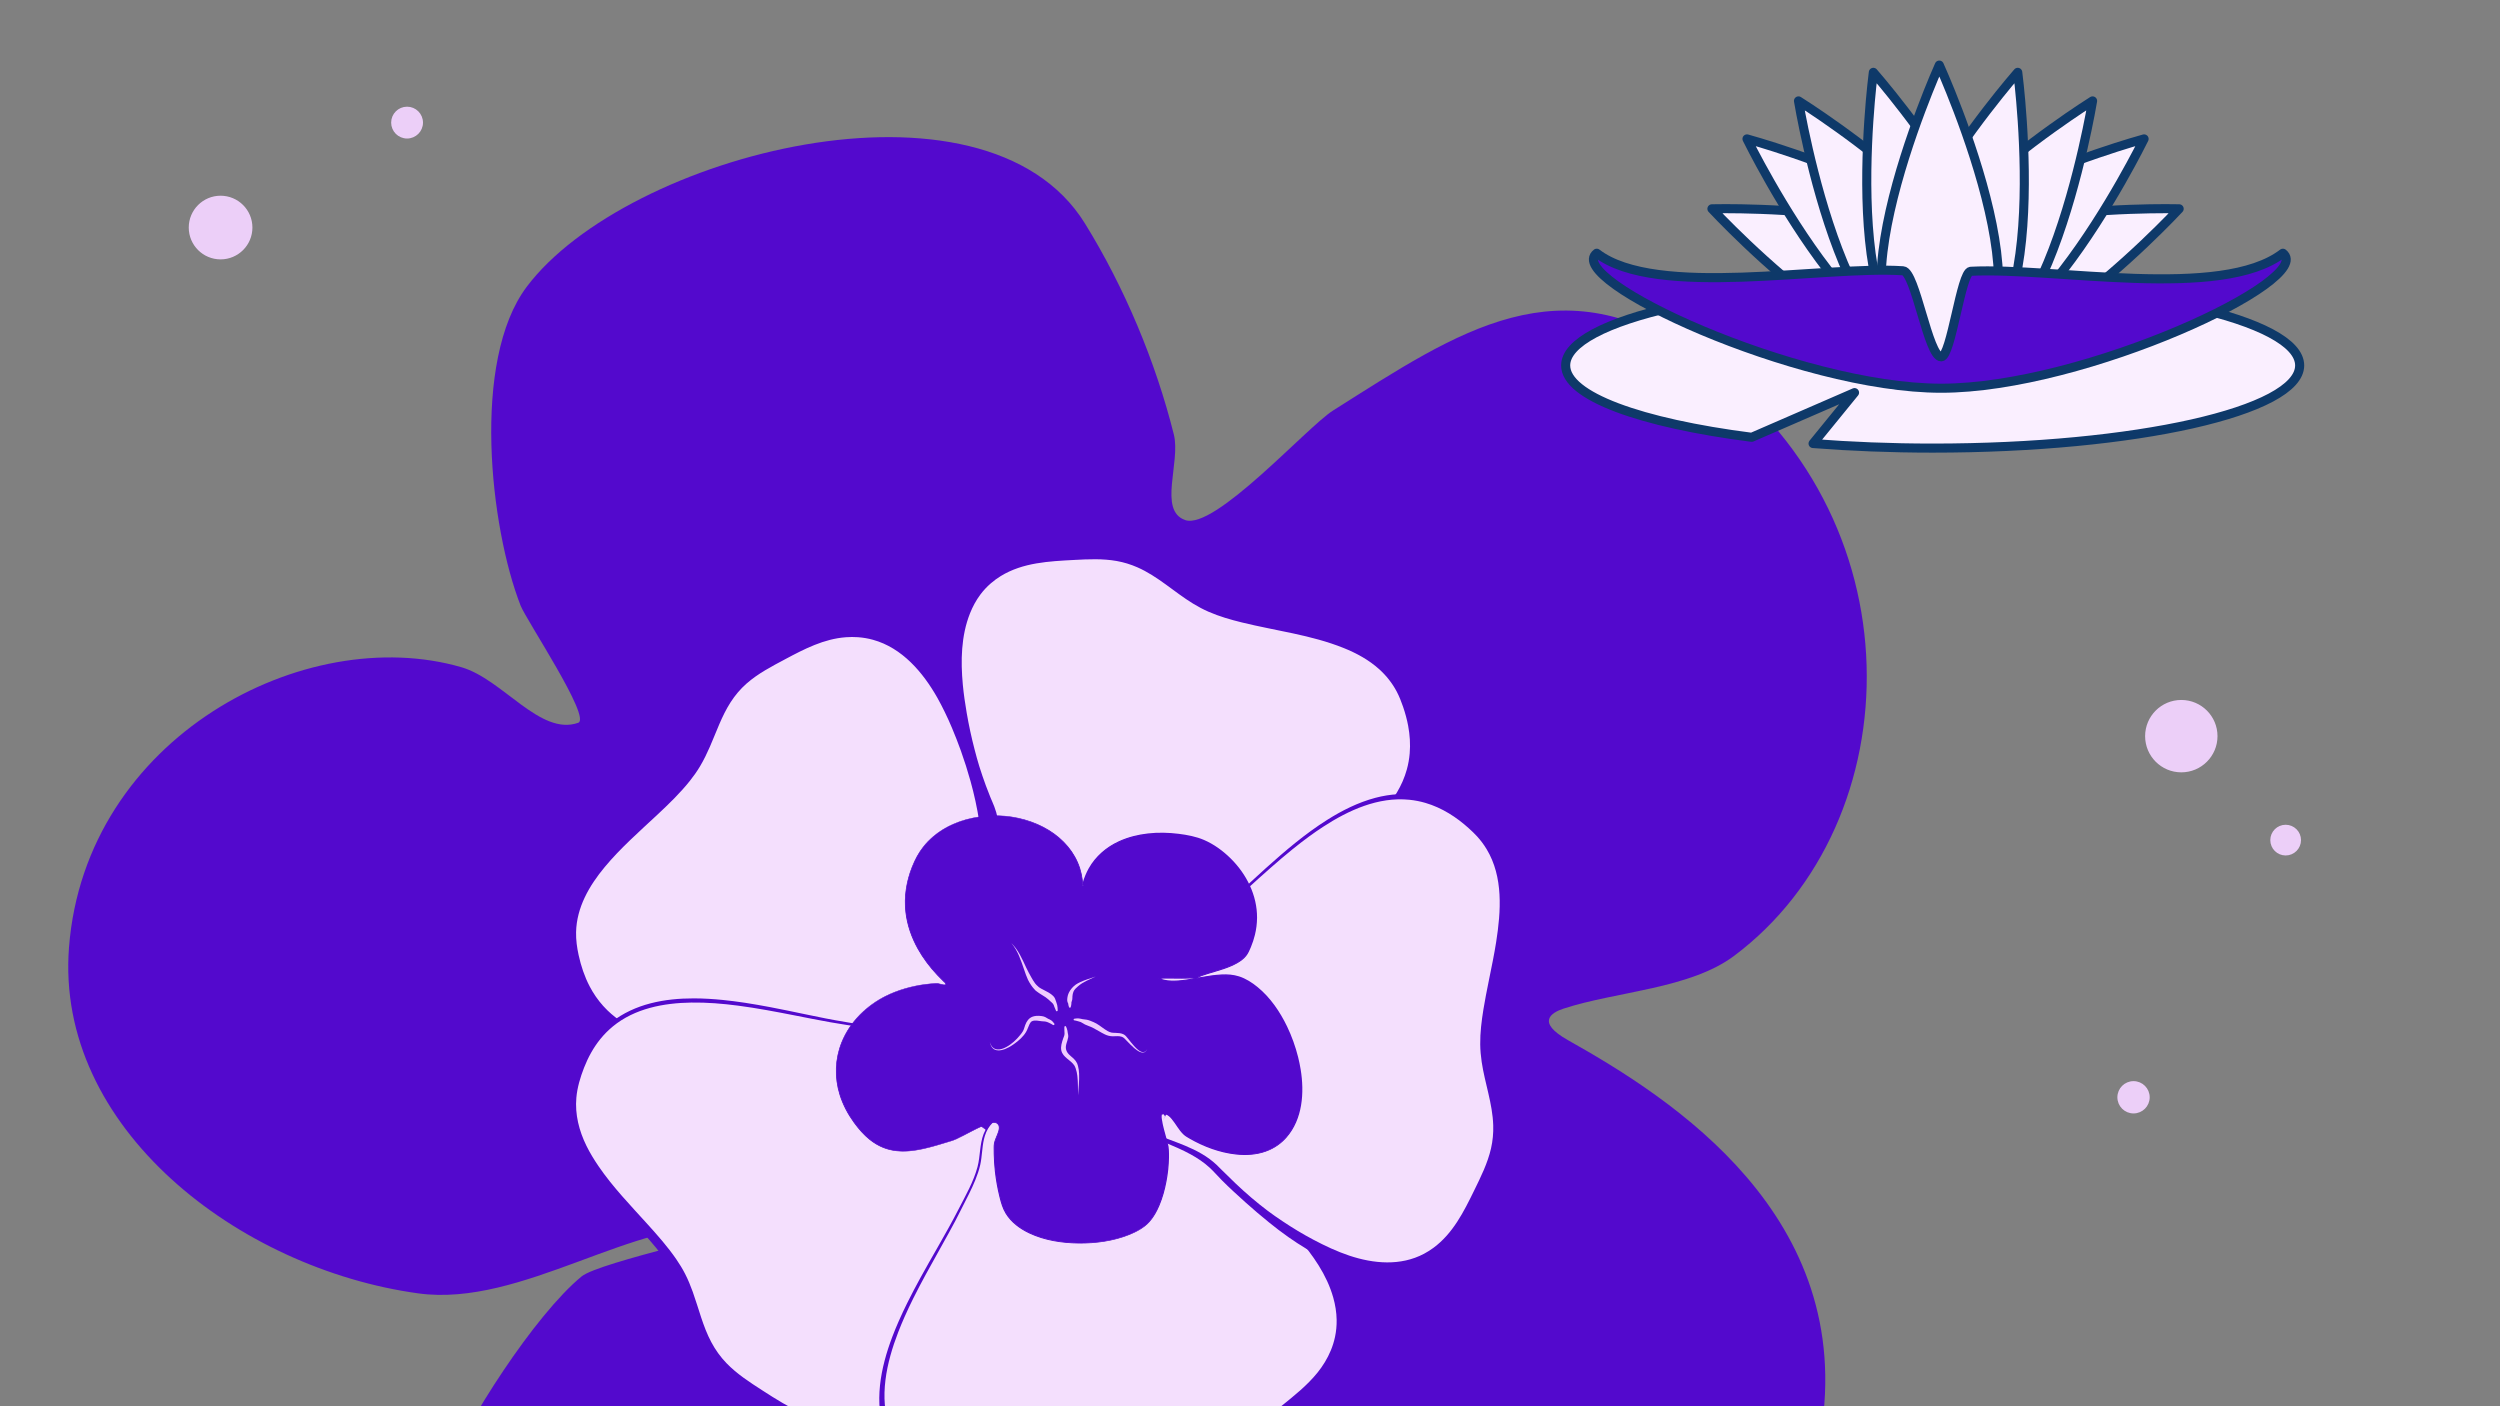 <?xml version="1.0" encoding="UTF-8" standalone="no"?>
<!DOCTYPE svg PUBLIC "-//W3C//DTD SVG 1.1//EN" "http://www.w3.org/Graphics/SVG/1.1/DTD/svg11.dtd">
<!-- Created with Vectornator (http://vectornator.io/) -->
<svg height="100%" stroke-miterlimit="10" style="fill-rule:nonzero;clip-rule:evenodd;stroke-linecap:round;stroke-linejoin:round;" version="1.1" viewBox="0 0 2560 1440" width="100%" xml:space="preserve" xmlns="http://www.w3.org/2000/svg" xmlns:xlink="http://www.w3.org/1999/xlink">
<rect x="0" y="0" width="2560" height="1440" fill="#808080" stroke="none"/>
<defs/>
<clipPath id="ArtboardFrame">
<rect height="1440" width="2560" x="0" y="0"/>
</clipPath>
<g clip-path="url(#ArtboardFrame)" id="Layer-1">
<g opacity="1">
<path d="M1037.25 1866.83C908.734 1866.24 365.615 1728.03 453.235 1514.51C477.482 1455.42 547.843 1346.31 595.547 1307.08C614.014 1291.9 769.279 1259.76 745.524 1257.06C651.046 1246.31 534.583 1339.04 428.305 1324.42C244.631 1299.16 56.266 1155.01 70.659 970.024C87.406 754.774 312.681 636.731 472.626 683.272C514.963 695.592 553.164 753.928 592.06 740.138C605.868 735.242 538.859 634.869 533.106 620.152C501.787 540.026 482.616 369.321 539.242 293.845C641.043 158.157 1007.82 62.349 1110.89 228.673C1151.44 294.106 1183.36 370.355 1202.01 444.875C1209.16 473.457 1185.75 522.623 1213.51 532.514C1243.77 543.298 1338.44 437.21 1364.9 420.476C1494.92 338.245 1597.39 267.076 1739.5 366.687C1967.21 526.302 1958.07 842.145 1775.85 978.715C1730.41 1012.77 1655 1015.13 1601.05 1032.84C1588.85 1036.84 1572.4 1046.49 1605.81 1065.25C1712.13 1124.94 1900.99 1245.36 1864.49 1468.09C1835.27 1646.44 1582.52 1791.06 1483.27 1722.91C1348.45 1630.34 1397.29 1589.47 1302.84 1479.7C1298.92 1475.14 1293.34 1480.1 1288.91 1475.27C1288.91 1475.27 1181.93 1867.51 1037.25 1866.83Z" fill="#5309cd" fill-rule="nonzero" opacity="1" stroke="none"/>
<g opacity="1">
<g opacity="1">
<g opacity="1">
<path d="M1022.9 923.857C1018.26 922.161 1020.59 900.225 1020.59 895.975C1020.59 872.113 1023.48 847.439 1013.85 825.018C984.088 755.788 943.617 615.784 1038.05 578.475C1056.39 571.229 1076.44 569.849 1095.94 568.895C1113.93 568.014 1132.72 566.804 1150.38 570.945C1187.77 579.714 1207.1 608.043 1240.39 622.711C1300.72 649.291 1408.76 640.322 1437.45 715.015C1486.61 842.986 1331.87 886.409 1250.94 928.323C1236.94 935.572 1220.9 942.81 1208.69 952.834C1195.74 963.466 1188.85 979.104 1170.23 981.827C1129.06 987.845 1146.11 941.573 1112.49 924.411C1097.77 916.9 1036.22 928.733 1022.9 923.857Z" fill="#f4dffd" fill-rule="nonzero" stroke="none"/>
<path d="M1122.34 563.344C1115.18 563.314 1108.01 563.624 1100.88 563.938C1086.4 564.573 1071.89 565.231 1057.66 568.094C1042.87 571.066 1028.58 576.592 1016.19 585.281C1011.59 588.506 1007.28 592.149 1003.34 596.156C998.531 601.057 994.288 606.527 990.688 612.375C986.158 619.733 982.623 627.701 980.031 635.938C974.524 653.439 973.032 672.02 973.688 690.281C974.059 700.646 975.179 710.953 976.844 721.188C977.597 725.818 978.398 730.448 979.406 735.031C982.903 750.926 987.66 766.553 993.125 781.875C996.579 791.559 1000.15 801.198 1004.03 810.719C1005.64 814.653 1007.21 818.609 1008.84 822.531C1010.22 825.828 1011.68 829.079 1012.81 832.469C1019.59 852.673 1017.84 874.326 1018.16 895.281C1018.27 902.954 1017.36 910.665 1018.38 918.312C1018.63 920.203 1018.94 922.259 1019.97 923.906C1020.22 924.307 1020.53 924.707 1020.91 925C1021.03 925.1 1020.91 924.997 1021.69 925.438C1022.29 925.896 1023.3 925.558 1023.97 924.688C1024.08 924.545 1024.08 924.4 1024.16 924.25C1024.2 924.26 1024.24 924.271 1024.28 924.281C1024.46 924.324 1024.64 924.338 1024.81 924.375C1024.61 924.334 1024.38 924.272 1024.16 924.219C1024.53 923.461 1024.59 922.66 1024.09 922.281C1023.9 922.189 1023.81 922.498 1023.91 922.188C1023.92 922.139 1023.82 922.128 1023.78 922.094C1023.67 921.995 1023.58 921.869 1023.5 921.75C1023.23 921.363 1023.05 920.914 1022.91 920.469C1022.45 919.042 1022.29 917.518 1022.19 916.031C1021.78 910.275 1022.31 904.457 1022.75 898.719C1022.99 895.542 1023.05 892.372 1023.16 889.188C1023.31 884.65 1023.53 880.131 1023.69 875.594C1024.13 862.99 1024.3 850.085 1021.62 837.688C1020.76 833.695 1019.61 829.783 1018.16 825.969C1016.93 822.749 1015.47 819.592 1014.16 816.406C1012.52 812.439 1010.97 808.441 1009.5 804.406C1007.13 797.871 1004.84 791.3 1002.78 784.656C1001.03 779.01 999.487 773.281 998 767.562C994.777 755.17 992.067 742.652 989.906 730.031C988.264 720.439 986.846 710.88 985.938 701.188C983.652 676.811 984.113 651.113 993.281 628.062C995.994 621.242 999.51 614.699 1003.91 608.812C1007.03 604.631 1010.62 600.8 1014.56 597.375C1017.75 594.605 1021.15 592.115 1024.75 589.906C1047.43 575.98 1074.21 574.766 1100.03 573.375C1114.5 572.596 1129.16 571.922 1143.5 574.469C1150.76 575.759 1157.87 577.95 1164.62 580.906C1185.59 590.075 1202.25 606.182 1221.59 618.031C1226.74 621.181 1232.07 624.019 1237.59 626.438C1248.54 631.226 1260.08 634.526 1271.66 637.375C1306.39 645.922 1342.45 650.133 1375.84 663.531C1389.08 668.844 1401.81 675.781 1412.44 685.406C1419.64 691.931 1425.75 699.648 1430.28 708.25C1432.89 713.209 1434.93 718.456 1436.75 723.75C1438.93 730.087 1440.7 736.568 1441.94 743.156C1443.69 752.49 1444.33 762.027 1443.53 771.5C1443.06 777.067 1442.08 782.582 1440.59 787.969C1431.37 821.461 1403.7 845.696 1375.56 863.906C1370.77 867.007 1365.91 869.98 1360.97 872.844C1354.95 876.333 1348.82 879.653 1342.66 882.875C1334.42 887.181 1326.1 891.305 1317.72 895.312C1307.51 900.19 1297.23 904.905 1286.97 909.656C1278.33 913.655 1269.69 917.669 1261.16 921.875C1256.44 924.196 1251.79 926.623 1247.12 929.031C1233.72 935.947 1219.83 942.46 1208.12 952.125C1200.29 958.595 1194.59 967.271 1186.69 973.656C1184.19 975.674 1181.48 977.406 1178.53 978.688C1173.04 981.077 1166.42 981.961 1160.47 981.406C1158.44 981.217 1156.42 980.821 1154.5 980.125C1144.99 976.682 1141.24 966.827 1137.91 958.125C1133.89 947.627 1129.84 937.081 1121.09 929.531C1118.4 927.205 1115.1 924.883 1111.78 923.562C1108.91 922.42 1105.75 922.032 1102.69 921.781C1098.15 921.41 1093.61 921.454 1089.06 921.594C1077.13 921.961 1065.22 923.125 1053.31 924.031C1045.58 924.62 1037.76 925.265 1030 924.938C1030.5 924.966 1031 925.045 1031.5 925.062C1037.23 925.267 1042.99 924.957 1048.72 924.625C1061.74 923.87 1074.74 922.585 1087.78 922.25C1092.36 922.132 1096.93 922.105 1101.5 922.469C1104.59 922.715 1107.76 923.082 1110.69 924.156C1112.26 924.734 1113.74 925.614 1115.16 926.5C1118.39 928.524 1121.35 931.014 1123.84 933.906C1127.62 938.284 1130.39 943.331 1132.66 948.625C1133.63 950.891 1134.52 953.19 1135.38 955.5C1139.18 965.74 1142.77 978.068 1154.28 981.875C1156.7 982.673 1159.25 983.056 1161.78 983.156C1167.51 983.383 1173.46 982.5 1178.75 980.25C1181.95 978.888 1184.9 977.038 1187.62 974.875C1195.59 968.55 1201.36 959.935 1209.25 953.531C1221.31 943.743 1235.68 937.324 1249.44 930.344C1262.91 923.506 1276.64 917.223 1290.41 911C1301.3 906.078 1312.21 901.191 1323 896.062C1331.46 892.045 1339.86 887.94 1348.16 883.594C1354.37 880.335 1360.53 876.954 1366.59 873.406C1371.59 870.482 1376.54 867.43 1381.38 864.25C1409.65 845.654 1436.44 820.996 1446.09 787.469C1447.89 781.218 1449.06 774.794 1449.59 768.312C1450.41 758.314 1449.69 748.225 1447.84 738.375C1446.55 731.5 1444.72 724.745 1442.47 718.125C1440.56 712.512 1438.36 707.001 1435.53 701.781C1431.07 693.555 1425.28 686.095 1418.47 679.688C1406.81 668.719 1392.48 660.855 1377.62 655.094C1343.2 641.739 1306.14 637.876 1270.66 628.344C1260.61 625.646 1250.61 622.491 1241.19 618.062C1235.34 615.314 1229.73 612.033 1224.34 608.469C1205.76 596.185 1189.45 580.626 1168.72 571.781C1160.73 568.374 1152.34 566.039 1143.75 564.781C1136.66 563.743 1129.5 563.374 1122.34 563.344ZM1024.81 924.375C1025.19 924.454 1025.56 924.534 1025.94 924.594C1027.22 924.798 1028.52 924.83 1029.81 924.906C1028.14 924.83 1026.46 924.707 1024.81 924.375Z" fill="#5309cd" stroke="none"/>
</g>
<g opacity="1">
<path d="M1050.54 936.058C1053.62 932.204 1040.26 914.655 1038.05 911.021C1025.68 890.617 1010.42 871.016 1007.03 846.848C996.588 772.222 958.608 631.521 858.515 648.578C839.074 651.891 821.212 661.107 804.042 670.401C788.207 678.972 771.51 687.68 758.558 700.377C731.134 727.259 729.287 761.508 708.425 791.311C670.62 845.316 573.581 893.662 587.774 972.407C612.089 1107.32 766.921 1064.22 857.857 1058.11C873.584 1057.05 891.049 1054.92 906.69 1057.16C923.279 1059.54 937.274 1069.34 954.612 1062.01C992.934 1045.82 967.373 984.569 987.225 952.462C995.912 938.411 1041.67 947.138 1050.54 936.058Z" fill="#f4dffd" fill-rule="nonzero" stroke="none"/>
<path d="M880.125 642.062C875.425 641.908 870.704 642.104 866.031 642.625C841.326 645.379 819.313 657.363 797.875 669.125C785.778 675.762 773.686 682.574 763 691.375C755.399 697.635 748.671 704.913 743.094 713.031C737.186 721.63 732.616 731.035 728.562 740.625C723.637 752.277 719.409 764.261 713.687 775.562C711.145 780.585 708.301 785.435 705.094 790.062C699.475 798.169 692.898 805.597 686.062 812.688C660.445 839.261 630.636 861.916 608.187 891.469C598.588 904.107 590.487 918.171 586.187 933.531C583.637 942.643 582.518 952.17 582.969 961.625C583.269 967.91 584.328 974.092 585.719 980.219C587.322 987.282 589.379 994.257 592.031 1001C595.443 1009.67 599.833 1017.95 605.312 1025.5C609.079 1030.69 613.344 1035.53 618.062 1039.88C644.252 1063.98 681.108 1070.61 715.531 1071.44C720.742 1071.56 725.945 1071.55 731.156 1071.44C738.182 1071.29 745.207 1070.97 752.219 1070.5C761.571 1069.88 770.93 1069.02 780.25 1068.03C792.132 1066.78 803.983 1065.28 815.844 1063.84C830.353 1062.08 844.862 1060.42 859.438 1059.31C870.335 1058.48 881.215 1057.32 892.156 1057.38C897.502 1057.4 902.88 1057.68 908.156 1058.59C916.835 1060.1 925.059 1063.56 933.75 1065C943.221 1066.57 952.315 1065.07 960.406 1059.78C970.455 1053.22 974.928 1042.43 976.875 1031C977.962 1024.62 978.322 1018.15 978.531 1011.69C978.879 1000.94 978.69 990.152 979.75 979.438C980.481 972.046 981.83 964.563 984.812 957.719C986.036 954.91 987.406 951.906 989.844 949.937C993.743 946.789 999.124 945.674 1003.94 944.875C1011.63 943.597 1019.43 943.349 1027.19 942.656C1031.33 942.287 1035.52 941.779 1039.62 940.937C1038.14 941.206 1036.65 941.463 1035.16 941.656C1032.53 941.995 1029.89 942.195 1027.25 942.406C1018.5 943.107 1009.63 943.213 1001 944.969C996.681 945.847 991.977 947.166 988.687 950.281C987.429 951.473 986.575 952.926 985.75 954.437C984.981 955.846 984.274 957.3 983.656 958.781C980.377 966.648 979.14 975.187 978.437 983.625C977.36 996.579 977.78 1009.62 976.562 1022.56C975.441 1034.48 972.802 1047.6 963.344 1055.84C958.137 1060.38 951.317 1063.15 944.438 1063.66C941.205 1063.89 937.968 1063.62 934.781 1063.06C926.827 1061.66 919.288 1058.53 911.406 1056.81C902.037 1054.77 892.258 1054.77 882.719 1055.16C875.879 1055.43 869.047 1056 862.219 1056.47C848.621 1057.4 835.078 1058.66 821.531 1060.16C789.156 1063.74 756.667 1067.84 724.031 1067.38C693.822 1066.94 661.467 1062.65 635.719 1045.66C622.215 1036.75 611.328 1024.45 603.844 1010.12C598.56 1000.01 594.92 989.1 592.5 977.969C590.821 970.243 589.729 962.455 589.906 954.531C590.476 929.107 603.405 906.914 619.25 887.844C635.435 868.364 654.604 851.592 673.062 834.344C684.797 823.379 696.455 812.155 706.469 799.562C710.249 794.809 713.766 789.845 716.875 784.625C720.696 778.209 723.945 771.461 726.938 764.625C733.644 749.306 739.024 733.269 748.125 719.125C752.677 712.051 758.12 705.564 764.438 700C776.252 689.595 790.42 682.308 804.219 674.938C823.764 664.498 843.689 654.205 866.187 652.531C870.307 652.225 874.473 652.205 878.594 652.5C883.814 652.873 888.957 653.758 894 655.156C923.766 663.411 945.039 688.43 959.75 714.344C962.469 719.134 964.947 724.026 967.375 728.969C970.066 734.448 972.586 740.023 974.938 745.656C978.085 753.195 981.086 760.81 983.844 768.5C987.551 778.84 990.866 789.325 993.812 799.906C997.579 813.432 1000.58 827.248 1002.72 841.125C1003.25 844.535 1003.63 847.98 1004.25 851.375C1004.98 855.394 1006.03 859.36 1007.37 863.219C1011.68 875.571 1018.78 886.787 1025.97 897.625C1028.18 900.96 1030.42 904.283 1032.62 907.625C1034.58 910.596 1036.48 913.554 1038.56 916.438C1041.68 920.761 1044.87 925.124 1047.31 929.875C1047.99 931.193 1048.65 932.552 1049 934C1049.08 934.344 1049.14 934.709 1049.16 935.062C1049.16 935.163 1049.09 935.432 1049.12 935.531C1049.13 935.546 1049.12 935.532 1049.09 935.562C1048.95 935.997 1049.32 936.459 1049.84 936.781C1049.97 936.862 1050.06 936.978 1050.22 937.031C1051.01 937.298 1051.79 937.075 1051.97 936.531C1052.26 936.086 1051.96 936.279 1052.25 936.094C1052.44 935.971 1052.48 935.683 1052.56 935.469C1052.82 934.777 1052.86 934.013 1052.81 933.281C1052.64 930.79 1051.48 928.322 1050.37 926.125C1049.83 925.041 1049.56 924.505 1048.97 923.438C1048.49 922.568 1047.88 921.573 1047.38 920.719C1046.58 919.388 1045.77 918.057 1044.94 916.75C1043.49 914.463 1041.95 912.243 1040.53 909.938C1039.38 908.068 1038.31 906.136 1037.19 904.25C1034.35 899.51 1031.46 894.803 1028.62 890.062C1021.34 877.879 1014.52 865.146 1011.38 851.188C1010.32 846.5 1009.78 841.71 1009.03 836.969C1007.69 828.542 1006.34 820.128 1004.72 811.75C1000.58 790.279 995.826 768.838 988.625 748.156C983.852 734.447 977.92 721.081 970.844 708.406C961.606 691.86 950.19 676.108 935.562 663.906C929.18 658.582 922.177 653.963 914.656 650.406C908.742 647.609 902.54 645.488 896.156 644.062C890.893 642.887 885.513 642.24 880.125 642.062ZM1039.62 940.937C1040.05 940.86 1040.48 940.778 1040.91 940.688C1040.48 940.787 1040.05 940.85 1039.62 940.937ZM1040.91 940.688C1041.72 940.496 1042.57 940.429 1043.37 940.187C1043.95 940.015 1044.47 939.711 1045.03 939.5C1043.68 939.996 1042.31 940.391 1040.91 940.688ZM1045.03 939.5C1045.22 939.429 1045.43 939.42 1045.62 939.344C1045.8 939.273 1045.95 939.138 1046.12 939.063C1045.76 939.222 1045.4 939.362 1045.03 939.5ZM1046.12 939.063C1046.61 938.848 1047.13 938.729 1047.59 938.469C1048.04 938.217 1048.43 937.868 1048.84 937.562C1048.01 938.173 1047.08 938.654 1046.12 939.063ZM1048.84 937.562C1048.97 937.472 1049.13 937.44 1049.25 937.344C1049.37 937.252 1049.47 937.136 1049.59 937.031C1049.37 937.235 1049.09 937.381 1048.84 937.562Z" fill="#5309cd" stroke="none"/>
</g>
<g opacity="1">
<path d="M1047.45 1185.68C1050.2 1189.78 1035.41 1206.15 1032.91 1209.58C1018.88 1228.88 1002.02 1247.13 996.626 1270.93C979.962 1344.42 930.326 1481.44 832.014 1456.06C812.919 1451.13 795.893 1440.45 779.562 1429.75C764.501 1419.88 748.592 1409.8 736.75 1396.07C711.675 1366.98 712.704 1332.7 694.413 1301.25C661.267 1244.27 568.62 1187.96 589.362 1110.68C624.897 978.28 775.573 1034.2 865.676 1047.92C881.26 1050.29 898.485 1053.87 914.259 1052.95C930.988 1051.97 945.756 1043.38 962.418 1052.13C999.248 1071.48 972.961 1104.61 990.052 1138.27C997.532 1153 1039.54 1173.9 1047.45 1185.68Z" fill="#f4dffd" fill-rule="nonzero" stroke="none"/>
<path d="M710.562 1022.34C680.505 1022.3 650.178 1027.87 626.094 1046.66C620.873 1050.73 616.059 1055.32 611.75 1060.34C605.104 1068.1 599.643 1076.81 595.281 1086.03C592.254 1092.43 589.747 1099.08 587.656 1105.84C585.881 1111.59 584.412 1117.41 583.625 1123.38C581.878 1136.61 583.315 1150.06 587.281 1162.78C590.67 1173.65 595.786 1183.89 601.75 1193.56C608.86 1205.09 617.322 1215.79 626.094 1226.09C640.929 1243.51 657.027 1259.85 671.594 1277.5C678.966 1286.43 686.029 1295.77 691.625 1305.94C694.064 1310.37 696.169 1315 698.062 1319.69C706.376 1340.27 710.183 1362.52 720.812 1382.19C724.891 1389.73 729.884 1396.77 735.75 1403.03C746.309 1414.3 759.211 1422.99 772 1431.5C784.275 1439.67 796.608 1447.9 810.031 1454.09C820.961 1459.13 832.592 1462.64 844.594 1463.84C850.064 1464.39 855.583 1464.45 861.062 1464C865.418 1463.64 869.746 1462.94 874 1461.94C899.78 1455.86 921.095 1438.5 937.5 1418.31C963.014 1386.92 978.367 1348.88 989.469 1310.34C993.161 1297.53 996.571 1284.62 999.562 1271.62C1000.51 1267.5 1001.71 1263.47 1003.28 1259.53C1010.2 1242.22 1022.25 1227.78 1033 1212.78C1037.8 1206.09 1043.5 1199.94 1047.47 1192.69C1048.45 1190.9 1049.44 1188.91 1049.59 1186.84C1049.63 1186.34 1049.61 1185.84 1049.47 1185.34C1049.42 1185.19 1049.49 1185.34 1049.12 1184.53C1048.69 1183.9 1047.57 1183.89 1046.66 1184.53C1046.64 1184.54 1046.64 1184.55 1046.62 1184.56C1046.53 1184.41 1046.42 1184.29 1046.31 1184.16C1046.08 1183.88 1045.83 1183.61 1045.59 1183.34C1045.12 1182.83 1044.59 1182.39 1044.09 1181.91C1044.86 1182.63 1045.59 1183.36 1046.28 1184.16C1046.34 1184.23 1046.48 1184.41 1046.62 1184.59C1045.75 1185.24 1045.35 1186.23 1045.78 1186.84C1045.89 1187.04 1046.12 1186.75 1045.91 1187.03C1045.9 1187.05 1045.97 1187.52 1045.97 1187.56C1045.96 1187.97 1045.85 1188.37 1045.72 1188.75C1045.41 1189.7 1044.93 1190.6 1044.44 1191.47C1042.3 1195.23 1039.55 1198.64 1036.81 1201.97C1035.07 1204.08 1033.24 1206.11 1031.53 1208.25C1030.14 1209.99 1028.83 1211.8 1027.47 1213.56C1024.38 1217.54 1021.24 1221.46 1018.16 1225.44C1010.33 1235.52 1002.7 1246.1 997.75 1257.94C996.342 1261.31 995.141 1264.78 994.188 1268.31C992.959 1272.86 992.02 1277.5 990.875 1282.06C988.797 1290.35 986.294 1298.55 983.688 1306.69C980.216 1317.52 976.099 1328.15 971.75 1338.66C968.422 1346.7 964.782 1354.6 961 1362.44C957.258 1370.19 953.306 1377.81 948.969 1385.25C946.73 1389.09 944.477 1392.92 942.062 1396.66C926.747 1420.33 905.683 1443.58 877.563 1451.28C873.139 1452.49 868.6 1453.32 864.031 1453.72C859.614 1454.1 855.17 1454.09 850.75 1453.75C841.495 1453.03 832.382 1450.84 823.719 1447.53C808.281 1441.64 794.323 1432.57 780.5 1423.66C767.611 1415.35 754.546 1406.92 743.844 1395.81C737.698 1389.43 732.537 1382.19 728.375 1374.38C719.716 1358.12 715.571 1340.07 709.375 1322.84C707.13 1316.6 704.612 1310.44 701.594 1304.53C698.927 1299.31 695.851 1294.3 692.531 1289.47C683.718 1276.65 673.35 1264.96 662.938 1253.44C645.622 1234.28 627.5 1215.59 612.906 1194.19C608.32 1187.46 604.057 1180.53 600.469 1173.22C592.981 1157.96 588.666 1141.13 590.188 1124.06C591.126 1113.54 594.225 1103.15 598.062 1093.34C602.19 1082.79 607.656 1072.72 614.812 1063.91C618.609 1059.23 622.881 1054.92 627.531 1051.09C650.003 1032.6 679.552 1027.06 707.938 1026.62C723.923 1026.38 739.91 1027.71 755.75 1029.78C775.251 1032.33 794.584 1036.03 813.875 1039.81C826.038 1042.2 838.199 1044.66 850.406 1046.81C861.618 1048.79 872.889 1050.48 884.156 1052.12C895.32 1053.75 906.907 1055.06 918.156 1053.59C928.056 1052.3 937.764 1048.71 947.844 1049.16C955.925 1049.51 963.447 1052.94 969.75 1057.91C971.829 1059.55 973.744 1061.37 975.406 1063.44C983.239 1073.16 983.154 1085.73 983 1097.62C982.848 1109.41 982.876 1120.95 986.938 1132.19C987.955 1135 989.152 1137.89 990.844 1140.38C992.614 1142.98 994.865 1145.24 997.188 1147.34C1000.08 1149.96 1003.18 1152.36 1006.31 1154.69C1014.69 1160.9 1023.54 1166.45 1032.03 1172.5C1036.09 1175.39 1040.19 1178.28 1043.84 1181.69C1043.24 1181.12 1042.69 1180.51 1042.06 1179.97C1037.14 1175.68 1031.72 1171.96 1026.38 1168.22C1018.37 1162.62 1010.19 1157.23 1002.59 1151.06C998.56 1147.79 994.398 1144.24 991.5 1139.88C990.462 1138.31 989.669 1136.6 988.938 1134.88C987.929 1132.5 987.11 1130.06 986.438 1127.56C983.253 1115.75 984.186 1103.58 984.25 1091.5C984.307 1080.75 983.238 1070.11 976.125 1061.59C974.357 1059.48 972.348 1057.58 970.156 1055.91C963.19 1050.59 955.397 1047.37 946.562 1047.34C935.72 1047.32 925.383 1051.35 914.594 1051.91C898.386 1052.75 882.253 1049.2 866.344 1046.62C852.075 1044.32 837.928 1041.39 823.781 1038.44C812.098 1036 800.416 1033.53 788.688 1031.31C780.089 1029.69 771.464 1028.16 762.812 1026.84C755.324 1025.71 747.817 1024.73 740.281 1023.97C730.569 1022.99 720.582 1022.36 710.562 1022.34Z" fill="#5309cd" stroke="none"/>
</g>
<g opacity="1">
<path d="M1169.54 1109.31C1174.29 1107.96 1185.28 1127.08 1187.77 1130.52C1201.78 1149.84 1213.93 1171.52 1234.89 1184.01C1299.62 1222.59 1414.57 1312.17 1360.02 1397.81C1349.43 1414.44 1334 1427.33 1318.78 1439.55C1304.73 1450.82 1290.23 1462.83 1273.5 1469.85C1238.09 1484.7 1205.8 1473.11 1170.24 1480.78C1105.8 1494.68 1023.6 1565.36 956.524 1521.73C841.608 1446.99 941.39 1321 982.305 1239.56C989.382 1225.47 998.115 1210.2 1002.12 1194.91C1006.36 1178.7 1002.76 1162 1016.24 1148.86C1046.03 1119.82 1023.14 1178.44 1060.44 1172.59C1076.76 1170.04 1155.89 1113.18 1169.54 1109.31Z" fill="#f4dffd" fill-rule="nonzero" stroke="none"/>
<path d="M1170.91 1107.53C1170.7 1107.52 1170.9 1107.54 1169.81 1107.66C1169.18 1107.55 1168.56 1108.21 1168.41 1109.12C1168.37 1109.32 1168.45 1109.47 1168.47 1109.66C1168.47 1109.67 1168.47 1109.68 1168.47 1109.69C1168.53 1110.33 1168.77 1110.89 1169.25 1110.97C1169.38 1110.94 1169.4 1110.67 1169.41 1110.94C1169.41 1111 1169.51 1110.95 1169.56 1110.97C1169.73 1111.01 1169.84 1111.05 1170 1111.12C1170.47 1111.35 1170.91 1111.64 1171.31 1111.97C1172.36 1112.82 1173.26 1113.84 1174.12 1114.88C1177.82 1119.29 1180.79 1124.31 1183.78 1129.22C1185.43 1131.92 1187.24 1134.5 1189 1137.12C1191.23 1140.46 1193.43 1143.82 1195.66 1147.16C1202.87 1158 1210.44 1168.9 1220.16 1177.69C1223.18 1180.42 1226.43 1182.93 1229.84 1185.16C1232.73 1187.04 1235.75 1188.72 1238.69 1190.53C1256.64 1201.57 1273.45 1214.37 1289.34 1228.19C1296.68 1234.56 1303.73 1241.19 1310.66 1248C1316.85 1254.09 1322.88 1260.34 1328.56 1266.91C1344.29 1285.08 1358.65 1305.3 1365.25 1328.72C1367.34 1336.12 1368.59 1343.81 1368.72 1351.5C1368.82 1357.41 1368.27 1363.34 1367.03 1369.12C1366.02 1373.82 1364.59 1378.41 1362.75 1382.84C1359.34 1391.09 1354.61 1398.79 1349 1405.72C1338.39 1418.83 1325.02 1429.38 1311.97 1439.94C1300.94 1448.86 1289.69 1457.85 1276.84 1464.06C1270.42 1467.17 1263.62 1469.46 1256.66 1470.97C1234.39 1475.8 1211.52 1472.54 1189 1474.28C1182.89 1474.75 1176.8 1475.57 1170.81 1476.88C1159.77 1479.28 1149.04 1483.06 1138.56 1487.25C1117.27 1495.76 1096.72 1506.05 1075.53 1514.81C1063.35 1519.85 1050.95 1524.46 1038.16 1527.69C1028.35 1530.16 1018.32 1531.9 1008.19 1532.16C994.116 1532.51 980.035 1529.85 967.375 1523.59C962.339 1521.11 957.625 1518.06 953.031 1514.84C947.028 1510.63 941.317 1505.99 936.062 1500.87C929.261 1494.25 923.247 1486.81 918.469 1478.59C915.634 1473.72 913.243 1468.59 911.344 1463.28C899.715 1430.79 907.787 1395.16 919.812 1364.03C921.868 1358.71 924.063 1353.46 926.375 1348.25C929.189 1341.9 932.159 1335.62 935.25 1329.41C939.378 1321.1 943.732 1312.9 948.156 1304.75C953.54 1294.84 959.057 1285 964.562 1275.16C969.194 1266.87 973.82 1258.58 978.25 1250.19C980.694 1245.56 983.017 1240.86 985.375 1236.19C990.017 1226.98 994.89 1217.86 998.75 1208.28C1000.79 1203.22 1002.61 1198.06 1003.78 1192.72C1005.67 1184.15 1005.58 1175.28 1007.53 1166.72C1008.7 1161.61 1010.66 1156.7 1013.91 1152.56C1015.52 1150.49 1017.42 1148.66 1019.37 1146.91C1021.21 1145.26 1023.15 1143.65 1025.34 1142.5C1026.05 1142.13 1026.81 1141.81 1027.59 1141.66C1031.53 1140.9 1032.93 1145.98 1033.75 1148.78C1033.86 1149.17 1033.95 1149.55 1034.06 1149.94C1034.27 1150.7 1034.52 1151.68 1034.72 1152.44C1034.95 1153.3 1035.2 1154.2 1035.44 1155.06C1037.27 1161.58 1040.03 1168.61 1046.47 1171.78C1047.67 1172.37 1048.94 1172.83 1050.25 1173.12C1052.09 1173.53 1053.99 1173.65 1055.88 1173.59C1057.75 1173.54 1059.65 1173.41 1061.47 1172.94C1065.26 1171.96 1068.86 1170.08 1072.31 1168.28C1076.66 1166.02 1080.89 1163.56 1085.09 1161.06C1101.92 1151.07 1118.26 1140.24 1134.72 1129.66C1143.29 1124.15 1151.85 1118.57 1160.72 1113.56C1162.92 1112.32 1165.15 1111.1 1167.47 1110.09C1167.06 1110.27 1166.65 1110.44 1166.25 1110.62C1164.36 1111.51 1162.51 1112.49 1160.69 1113.5C1154.1 1117.15 1147.74 1121.16 1141.34 1125.12C1122.07 1137.08 1103.2 1149.7 1083.56 1161.06C1079.46 1163.44 1075.3 1165.75 1071.06 1167.87C1068.03 1169.39 1064.9 1170.99 1061.59 1171.81C1058.74 1172.52 1055.53 1172.6 1052.62 1172.19C1051.06 1171.96 1049.51 1171.55 1048.06 1170.91C1040.09 1167.35 1037.96 1158.02 1036 1150.34C1035.78 1149.5 1035.58 1148.74 1035.34 1147.91C1034.38 1144.49 1032.92 1139.47 1028.41 1139.94C1027.65 1140.02 1026.9 1140.22 1026.19 1140.5C1022.9 1141.79 1020.07 1144.31 1017.5 1146.66C1012.93 1150.83 1009.46 1155.35 1007.22 1161.16C1003.04 1171.99 1003.92 1183.91 1000.94 1195.03C996.89 1210.1 988.982 1223.8 981.906 1237.59C974.988 1251.08 967.547 1264.28 960.031 1277.44C954.089 1287.84 948.119 1298.2 942.375 1308.72C937.878 1316.95 933.485 1325.25 929.312 1333.66C926.186 1339.95 923.173 1346.31 920.344 1352.75C918.015 1358.05 915.801 1363.4 913.75 1368.81C901.696 1400.62 894.397 1436.58 906.844 1469.44C909.129 1475.47 912.006 1481.26 915.438 1486.72C920.441 1494.68 926.584 1501.91 933.406 1508.38C938.466 1513.17 943.91 1517.54 949.594 1521.56C954.423 1524.98 959.404 1528.16 964.75 1530.72C974.638 1535.45 985.393 1538.2 996.312 1539.06C1010.94 1540.22 1025.65 1538.07 1039.78 1534.34C1075.21 1525.01 1107.27 1506.67 1141.28 1493.53C1150.52 1489.96 1159.98 1486.73 1169.69 1484.69C1175.25 1483.52 1180.89 1482.8 1186.56 1482.41C1199.22 1481.52 1211.92 1482.26 1224.59 1482.25C1235.69 1482.24 1246.81 1481.58 1257.66 1479.09C1266.39 1477.09 1274.82 1473.94 1282.75 1469.78C1295.33 1463.18 1306.57 1454.37 1317.66 1445.56C1328.08 1437.28 1338.55 1428.97 1347.91 1419.47C1359.34 1407.86 1368.91 1394.37 1374.5 1378.97C1376.36 1373.85 1377.72 1368.59 1378.62 1363.22C1379.72 1356.71 1380.05 1350.09 1379.66 1343.5C1379.13 1334.68 1377.33 1325.94 1374.53 1317.56C1369.11 1301.34 1360.21 1286.42 1349.91 1272.84C1340.83 1260.89 1330.53 1249.89 1319.47 1239.75C1303.7 1225.3 1286.19 1212.95 1268.5 1201C1260.65 1195.7 1252.6 1190.65 1244.56 1185.66C1240.48 1183.12 1236.26 1180.79 1232.34 1178C1220.27 1169.38 1211.02 1157.66 1202.31 1145.81C1199.35 1141.78 1196.47 1137.69 1193.5 1133.66C1192.2 1131.89 1190.84 1130.16 1189.56 1128.38C1187.99 1126.18 1186.54 1123.91 1185 1121.69C1184.12 1120.42 1183.23 1119.18 1182.31 1117.94C1181.72 1117.14 1181.02 1116.22 1180.41 1115.44C1178.41 1112.91 1176.15 1110.01 1173.31 1108.34C1172.58 1107.91 1171.77 1107.56 1170.91 1107.53ZM1168.47 1109.69C1168.33 1109.74 1168.2 1109.76 1168.06 1109.81C1167.88 1109.88 1167.71 1109.96 1167.53 1110.03C1167.82 1109.9 1168.16 1109.81 1168.47 1109.69Z" fill="#5309cd" stroke="none"/>
</g>
<g opacity="1">
<path d="M1182.61 1163.3C1204.58 1172.63 1228.42 1179.62 1245.28 1197.26C1297.36 1251.72 1410.39 1343.72 1481.66 1271.39C1495.5 1257.34 1504.61 1239.43 1513.12 1221.85C1520.96 1205.64 1529.42 1188.82 1532.51 1170.95C1539.06 1133.11 1520.55 1104.24 1520.07 1067.86C1519.2 1001.94 1569.7 906.012 1512.18 850.398C1413.62 755.116 1313.14 880.554 1242.92 938.652C1230.77 948.7 1217.84 960.628 1203.84 967.949C1188.99 975.714 1171.9 975.935 1162.11 992.012C1151.76 1009.01 1201.66 1038.58 1208.39 1075.39C1215.74 1115.56 1180.57 1162.44 1182.61 1163.3Z" fill="#f4dffd" fill-rule="nonzero" stroke="none"/>
<path d="M1431.69 813.25C1423.83 813.668 1416.01 814.946 1408.38 816.969C1390.78 821.63 1374.3 829.914 1358.97 839.594C1336.27 853.928 1315.78 871.442 1295.84 889.344C1282.32 901.493 1269.13 914.017 1255.56 926.125C1250.16 930.949 1244.66 935.639 1239.12 940.312C1230.8 947.345 1222.62 954.553 1213.66 960.781C1208.19 964.58 1202.39 967.853 1196.19 970.281C1185.73 974.374 1174.31 977.076 1166.22 985.406C1164.63 987.046 1163.18 988.862 1161.94 990.781C1161.35 991.696 1160.79 992.632 1160.41 993.656C1158.24 999.493 1161.9 1005.86 1165.09 1010.56C1165.79 1011.6 1166.5 1012.59 1167.25 1013.59C1168.25 1014.94 1169.29 1016.26 1170.34 1017.56C1182.46 1032.54 1196.9 1046.39 1204.5 1064.44C1209.25 1075.72 1209.83 1087.69 1208.03 1099.69C1205.51 1116.49 1198.69 1132.46 1190.81 1147.41C1192.46 1144.35 1194.2 1141.35 1195.72 1138.22C1203.77 1121.59 1210.41 1102.84 1209.78 1084.12C1209.64 1079.95 1209.14 1075.77 1208.12 1071.72C1206.16 1063.89 1202.44 1056.6 1198.09 1049.84C1191.17 1039.07 1182.58 1029.53 1174.47 1019.66C1173.14 1018.04 1171.81 1016.41 1170.53 1014.75C1169.55 1013.47 1168.62 1012.19 1167.69 1010.88C1164.65 1006.58 1160.56 1000.2 1161.91 994.656C1162.21 993.411 1162.83 992.343 1163.53 991.281C1164.86 989.264 1166.4 987.381 1168.16 985.719C1177.43 976.931 1190.96 975.196 1202.19 969.875C1207.16 967.515 1211.83 964.553 1216.34 961.406C1225.38 955.103 1233.65 947.824 1242.12 940.812C1253.84 931.124 1265.17 920.986 1276.44 910.781C1284.85 903.161 1293.25 895.548 1301.78 888.062C1308.76 881.94 1315.81 875.904 1323.03 870.062C1328.86 865.345 1334.78 860.728 1340.84 856.312C1345.42 852.977 1350.1 849.75 1354.84 846.656C1380.88 829.682 1411.39 815.749 1443.22 818.969C1448.76 819.529 1454.25 820.594 1459.59 822.156C1468.04 824.624 1476.1 828.305 1483.62 832.844C1490.91 837.236 1497.69 842.432 1504 848.125C1506.99 850.823 1509.91 853.582 1512.62 856.562C1516.25 860.543 1519.49 864.895 1522.28 869.5C1539.49 897.938 1537.01 933.189 1532.06 964.688C1531.1 970.813 1529.98 976.911 1528.81 983C1527.4 990.327 1525.89 997.624 1524.41 1004.94C1522.48 1014.45 1520.59 1023.98 1519.03 1033.56C1517.11 1045.38 1515.62 1057.36 1515.75 1069.34C1515.82 1075.4 1516.36 1081.44 1517.25 1087.44C1520.47 1109.16 1528.37 1130.12 1529.06 1152.22C1529.31 1160.23 1528.58 1168.28 1526.78 1176.09C1523.29 1191.28 1516.25 1205.37 1509.44 1219.28C1498.83 1240.94 1487.78 1263.07 1467.88 1277.75C1464.79 1280.03 1461.55 1282.08 1458.16 1283.88C1434.22 1296.56 1406.56 1294.08 1381.66 1285.75C1369 1281.51 1356.95 1275.81 1345.16 1269.59C1334.22 1263.82 1323.65 1257.44 1313.38 1250.56C1308.27 1247.15 1303.19 1243.67 1298.28 1239.97C1286.69 1231.24 1275.67 1221.78 1265.16 1211.78C1260.48 1207.34 1255.88 1202.83 1251.31 1198.28C1249.45 1196.43 1247.64 1194.51 1245.72 1192.72C1243.48 1190.63 1241.12 1188.67 1238.66 1186.84C1228.5 1179.33 1216.68 1174.22 1204.94 1169.75C1200.22 1167.96 1195.5 1166.19 1190.78 1164.41C1189.38 1163.88 1187.96 1163.36 1186.56 1162.81C1186.1 1162.63 1186.57 1162.82 1183.78 1161.72C1183.6 1161.58 1183.33 1161.65 1183.09 1161.66C1182.55 1161.67 1181.98 1161.89 1181.53 1162.5C1180.89 1163.38 1180.83 1164.46 1181.44 1164.91C1182.79 1165.51 1182.42 1165.13 1182.81 1165.5C1183.17 1165.84 1183.7 1165.89 1184.16 1166.09C1184.61 1166.29 1185.07 1166.52 1185.53 1166.72C1187.81 1167.72 1190.11 1168.68 1192.41 1169.66C1201.51 1173.53 1210.67 1177.35 1219.34 1182.12C1226.15 1185.87 1232.7 1190.22 1238.44 1195.47C1242.92 1199.57 1246.87 1204.25 1251.16 1208.56C1258.96 1216.41 1267.19 1223.84 1275.41 1231.25C1283.25 1238.33 1291.33 1245.12 1299.53 1251.78C1305.96 1257 1312.56 1262.06 1319.34 1266.81C1325.29 1270.98 1331.35 1274.98 1337.59 1278.69C1342.89 1281.83 1348.39 1284.67 1353.94 1287.34C1382.91 1301.29 1417.01 1309.08 1448.25 1298.03C1453.95 1296.02 1459.44 1293.42 1464.62 1290.31C1472.86 1285.37 1480.33 1279.17 1486.88 1272.16C1499.19 1258.97 1507.82 1242.93 1515.66 1226.81C1523.79 1210.08 1532.49 1192.98 1536.47 1174.69C1539.11 1162.52 1539.3 1150.03 1537.62 1137.72C1535.32 1120.79 1529.8 1104.52 1526.69 1087.75C1524.88 1077.98 1524.09 1068.12 1524.5 1058.19C1525.18 1041.83 1528.23 1025.63 1531.34 1009.59C1535.15 989.998 1539.34 970.502 1541.88 950.688C1544.35 931.378 1545.06 911.275 1540.47 892.219C1537.37 879.359 1531.74 867.207 1523.47 856.844C1517.06 848.808 1509.15 841.835 1500.94 835.688C1487.39 825.544 1471.92 817.895 1455.22 814.75C1447.43 813.284 1439.54 812.832 1431.69 813.25ZM1183.09 1161.66C1183.34 1161.15 1183.6 1160.65 1183.88 1160.16C1184.85 1158.38 1185.84 1156.61 1186.84 1154.84C1188.23 1152.4 1189.48 1149.88 1190.81 1147.41C1188.63 1151.55 1186.3 1155.6 1184.06 1159.72C1183.72 1160.35 1183.4 1161.01 1183.09 1161.66ZM1182.56 1163.19C1182.59 1163.24 1182.63 1163.31 1182.62 1163.31C1182.62 1163.31 1182.79 1163.01 1182.56 1163.25C1182.56 1163.25 1182.56 1163.2 1182.56 1163.19Z" fill="#5309cd" stroke="none"/>
</g>
</g>
<g opacity="1">
<g opacity="1">
<path d="M1108.7 908.414C1121.98 849.451 1188.93 848.271 1224.77 858.31C1256.61 867.229 1306.39 916.742 1277.35 975.7C1270.09 990.442 1241.85 993.787 1227.34 1000.26C1221.72 1002.77 1181.01 1000.15 1186.72 1002.44C1209.42 1011.55 1245.85 990.762 1271.22 1001.64C1315.06 1020.44 1344.39 1099.94 1328.2 1144.85C1309.36 1197.1 1251.77 1185.86 1215.26 1163.4C1205.6 1157.46 1199.79 1136.34 1189.52 1141.14C1186.1 1142.74 1195.53 1170.89 1195.95 1174.93C1198.26 1196.95 1191.36 1240.6 1172.16 1255.46C1137.65 1282.17 1040.13 1280.91 1025.91 1232.62C1020.31 1213.62 1017.6 1192.53 1018.06 1172.77C1018.23 1165.19 1027.39 1154.59 1021.18 1150.24C1014.41 1145.5 983.69 1165.36 975.984 1167.71C938.117 1179.23 907.84 1189.89 879.385 1155.49C833.789 1100.35 860.945 1037.67 915.469 1016.23C929.065 1010.88 944.001 1007.74 958.592 1007.03C961.893 1006.87 968.658 1010.41 968.504 1007.11C968.424 1005.37 903.013 954.931 936.537 881.998C955.957 839.749 1004.89 831.751 1035.49 836.529C1075.1 842.714 1106.7 868.4 1108.7 906.079" fill="#5309cd" fill-rule="nonzero" stroke="none"/>
<path d="M1022.31 835.094C1011.42 834.791 1000.49 836.05 990.094 838.844C972.88 843.467 956.785 852.638 945.594 866.719C940.534 873.085 936.739 880.208 933.75 887.75C927.919 902.464 925.372 918.344 927.188 934.125C928.7 947.264 933.131 959.93 939.531 971.469C945.044 981.408 951.959 990.522 959.75 998.781C961.831 1000.99 963.984 1003.13 966.156 1005.25C966.664 1005.75 968.2 1006.84 968.094 1007.62C967.97 1008.54 966.798 1008.28 966.156 1008.19C964.169 1007.89 962.268 1007.17 960.281 1006.88C958.598 1006.63 956.838 1006.87 955.156 1007C952.699 1007.19 950.256 1007.43 947.813 1007.75C933.797 1009.58 919.807 1013.41 907.125 1019.72C887.118 1029.66 870.186 1046.26 861.719 1067.12C854.799 1084.18 854.172 1103.12 859.563 1120.69C862.759 1131.11 867.92 1140.86 874.313 1149.66C879.042 1156.17 884.365 1162.33 890.688 1167.34C894.89 1170.68 899.537 1173.46 904.531 1175.44C922.094 1182.39 941.207 1178.13 958.656 1173.16C962.848 1171.96 967.018 1170.68 971.188 1169.41C973.878 1168.59 976.566 1167.84 979.125 1166.66C989.262 1161.98 998.751 1155.94 1009.22 1151.97C1011.81 1150.99 1014.56 1150.02 1017.34 1149.84C1018.51 1149.77 1019.75 1149.86 1020.75 1150.53C1024.45 1153 1022.39 1158.28 1021.13 1161.5C1019.9 1164.62 1018.4 1167.68 1017.78 1171C1017.51 1172.47 1017.52 1173.98 1017.5 1175.47C1017.48 1177.55 1017.52 1179.64 1017.56 1181.72C1017.69 1187.64 1018.07 1193.52 1018.72 1199.41C1019.7 1208.24 1021.25 1217.03 1023.41 1225.66C1024.89 1231.6 1026.52 1237.48 1029.75 1242.75C1035.37 1251.9 1044.32 1258.47 1053.91 1263C1069.54 1270.39 1087.3 1273.12 1104.47 1273.31C1121.94 1273.51 1140.26 1271.05 1156.53 1264.47C1164.12 1261.4 1171.74 1257.34 1177.25 1251.16C1181.59 1246.28 1184.78 1240.42 1187.31 1234.44C1190.65 1226.55 1192.91 1218.22 1194.5 1209.81C1196.02 1201.8 1196.93 1193.66 1197.06 1185.5C1197.11 1182.83 1197.08 1180.14 1196.91 1177.47C1196.84 1176.43 1196.79 1175.35 1196.62 1174.31C1196.28 1172.12 1195.59 1169.95 1195 1167.81C1193.99 1164.13 1192.95 1160.48 1192 1156.78C1191.11 1153.29 1190.25 1149.76 1189.75 1146.19C1189.58 1145 1189.44 1143.79 1189.53 1142.59C1189.56 1142.23 1189.59 1141.87 1189.72 1141.53C1189.73 1141.49 1189.75 1141.45 1189.78 1141.41C1189.88 1141.36 1189.96 1141.32 1190.06 1141.28C1190.4 1141.16 1190.71 1141.06 1191.06 1141C1191.95 1140.84 1192.86 1140.93 1193.72 1141.19C1196.28 1141.96 1198.28 1144.07 1199.94 1146.06C1204.06 1151.03 1206.99 1157.01 1211.66 1161.53C1213.55 1163.36 1215.79 1164.63 1218.06 1165.94C1232.59 1174.3 1248.86 1180.41 1265.59 1182.22C1275.83 1183.33 1286.4 1182.73 1296.16 1179.25C1300.82 1177.59 1305.22 1175.29 1309.22 1172.37C1312.22 1170.18 1314.99 1167.64 1317.44 1164.84C1333.94 1146 1335.75 1118.8 1331.88 1095.12C1331.18 1090.9 1330.31 1086.69 1329.28 1082.53C1327.94 1077.11 1326.3 1071.76 1324.41 1066.5C1322.51 1061.24 1320.37 1056.06 1317.94 1051.03C1310.65 1035.94 1300.84 1021.47 1287.78 1010.78C1282.17 1006.18 1275.74 1002.03 1268.78 999.812C1263.12 998.011 1257.01 997.51 1251.09 997.812C1243.46 998.202 1235.93 999.434 1228.41 1000.75C1227.8 1000.86 1227.2 1000.96 1226.59 1001.06C1228.13 1000.6 1229.58 999.834 1231.09 999.281C1233.25 998.493 1235.46 997.805 1237.66 997.125C1247.87 993.958 1258.62 991.364 1267.88 985.812C1270.91 983.993 1273.79 981.824 1276.03 979.062C1278.22 976.371 1279.59 973.051 1280.91 969.875C1282.61 965.769 1284.02 961.54 1285.06 957.219C1286.44 951.547 1287.17 945.743 1287.22 939.906C1287.4 916.758 1276.36 894.962 1260.09 878.938C1252.26 871.227 1243.12 864.534 1233 860.156C1224.84 856.625 1215.66 854.907 1206.88 853.812C1186.44 851.267 1164.6 852.758 1145.69 861.438C1132.82 867.342 1121.81 876.782 1114.84 889.188C1112.34 893.643 1110.38 898.392 1108.91 903.281C1108.88 902.99 1108.84 902.698 1108.81 902.406C1108.73 901.64 1108.64 900.888 1108.53 900.125C1108.01 896.4 1107.2 892.71 1106.06 889.125C1100.76 872.447 1088.76 858.913 1073.97 849.875C1058.55 840.459 1040.47 835.599 1022.31 835.094ZM1014 835.656C1036.16 834.746 1058.8 840.329 1077.06 852.812C1089.15 861.076 1099.05 872.616 1104.22 886.406C1105.65 890.234 1106.71 894.19 1107.41 898.219C1107.67 899.728 1107.87 901.227 1108.03 902.75C1108.07 903.134 1108.12 903.521 1108.16 903.906C1108.19 904.295 1108.06 904.737 1108.22 905.094C1108.33 905.336 1108.29 905.275 1108.31 905.344C1108.11 905.929 1107.43 906.637 1107.88 907.031C1108.29 907.401 1107.87 907.044 1107.44 908.875C1107.54 909.16 1108.18 909.187 1108.88 908.938C1109.57 908.688 1110.07 908.254 1109.97 907.969C1109.14 907.115 1108.96 907.306 1109.13 907.094C1109.45 906.679 1110.1 906.603 1110.38 906.156C1110.7 905.638 1110.68 904.965 1110.84 904.375C1111.14 903.277 1111.52 902.022 1111.88 900.938C1113.09 897.193 1114.6 893.544 1116.44 890.062C1121.53 880.415 1129.12 872.317 1138.41 866.594C1152.39 857.975 1169.14 854.736 1185.38 854.375C1194.64 854.169 1203.92 854.923 1213.03 856.594C1218.4 857.577 1223.78 858.794 1228.88 860.781C1236.73 863.846 1243.98 868.416 1250.53 873.688C1263.66 884.251 1274.4 898.229 1280.25 914.094C1286.37 930.674 1286.51 948.392 1280.84 965.125C1279.91 967.888 1278.83 970.593 1277.62 973.25C1276.81 975.059 1275.99 976.855 1274.81 978.469C1273.65 980.072 1272.21 981.492 1270.66 982.719C1265.12 987.095 1258.19 989.543 1251.56 991.719C1245.58 993.681 1239.49 995.325 1233.53 997.344C1231.4 998.067 1229.35 998.978 1227.25 999.781C1225.81 1000.33 1224.1 1000.33 1222.59 1000.44C1220.45 1000.59 1218.27 1000.68 1216.12 1000.72C1209.13 1000.86 1202.15 1000.69 1195.16 1000.72C1193.35 1000.73 1191.52 1000.75 1189.72 1000.84C1188.79 1000.89 1187.84 1000.93 1186.94 1001.16C1186.37 1001.3 1185.12 1001.83 1185.16 1002.53C1185.17 1002.83 1185.66 1002.98 1185.88 1003.06C1186.36 1003.24 1186.82 1003.46 1187.31 1003.62C1188.32 1003.97 1189.3 1004.23 1190.34 1004.47C1195.26 1005.6 1200.37 1005.64 1205.38 1005.28C1219.13 1004.3 1232.5 1000.43 1246.25 999.375C1252.74 998.879 1259.23 998.863 1265.56 1000.56C1271.1 1002.05 1276.29 1004.9 1281 1008.12C1290.64 1014.73 1298.61 1023.58 1305.22 1033.16C1313.56 1045.25 1319.92 1058.73 1324.44 1072.69C1328.17 1084.23 1330.72 1096.2 1331.56 1108.31C1332.61 1123.45 1330.97 1138.98 1324.16 1152.72C1321.78 1157.51 1318.79 1162 1315.16 1165.94C1312.81 1168.48 1310.22 1170.79 1307.38 1172.75C1288.85 1185.53 1263.83 1182.76 1243.62 1175.94C1240.05 1174.73 1236.52 1173.38 1233.06 1171.88C1228.81 1170.02 1224.64 1167.95 1220.59 1165.69C1217.96 1164.21 1215.25 1162.77 1213.06 1160.66C1208.03 1155.79 1204.99 1149.29 1200.34 1144.09C1197.69 1141.12 1194.29 1138.95 1190.22 1140.47C1189.68 1140.67 1189.26 1140.84 1188.81 1141.22C1187.86 1142.02 1187.99 1143.75 1188.06 1144.84C1188.28 1148.14 1189.07 1151.4 1189.84 1154.59C1190.97 1159.27 1192.31 1163.9 1193.59 1168.53C1194.18 1170.66 1194.88 1172.79 1195.22 1174.97C1195.54 1176.99 1195.56 1179.11 1195.62 1181.16C1195.73 1184.55 1195.66 1187.96 1195.47 1191.34C1194.67 1205.43 1191.95 1219.93 1186.72 1233.06C1183.95 1240.02 1180.37 1246.92 1175.12 1252.34C1169.41 1258.26 1161.23 1262.15 1153.59 1264.94C1138.24 1270.54 1121.53 1272.67 1105.25 1272.5C1087.69 1272.32 1069.22 1269.41 1053.38 1261.53C1044.42 1257.08 1036.12 1250.76 1030.81 1242.16C1027.36 1236.56 1025.73 1230.26 1024.19 1223.94C1021.78 1214.07 1020.17 1203.99 1019.28 1193.87C1018.84 1188.85 1018.59 1183.8 1018.53 1178.75C1018.51 1177.09 1018.5 1175.44 1018.53 1173.78C1018.55 1172.71 1018.58 1171.68 1018.78 1170.62C1019.39 1167.34 1020.89 1164.28 1022.09 1161.19C1023.3 1158.09 1025.2 1153.32 1022.34 1150.53C1020.92 1149.14 1018.97 1149.06 1017.09 1149.28C1013.64 1149.7 1010.26 1151.02 1007.06 1152.34C1000.29 1155.15 993.83 1158.63 987.344 1162.03C983.985 1163.79 980.63 1165.71 977.094 1167.09C975.246 1167.82 973.303 1168.3 971.406 1168.88C962.278 1171.66 953.107 1174.48 943.75 1176.41C935.486 1178.11 926.991 1179.11 918.562 1178.19C915.324 1177.83 912.117 1177.2 909 1176.25C895.358 1172.07 884.76 1162.11 876.344 1150.94C870.115 1142.67 864.961 1133.59 861.5 1123.81C858.732 1115.99 857.071 1107.76 856.75 1099.47C856.512 1093.31 857.007 1087.13 858.219 1081.09C862.301 1060.74 874.537 1042.76 890.906 1030.22C899.85 1023.37 909.925 1018.23 920.563 1014.56C932.148 1010.57 944.301 1008.14 956.531 1007.38C957.617 1007.31 958.625 1007.22 959.688 1007.38C961.675 1007.67 963.575 1008.39 965.562 1008.69C966.645 1008.85 968.255 1008.91 968.781 1007.69C969.209 1006.7 968.215 1006.05 967.594 1005.44C966.264 1004.13 964.909 1002.85 963.594 1001.53C957.707 995.611 952.278 989.235 947.469 982.406C938.72 969.985 932.054 955.988 929.094 941.031C927.22 931.563 926.877 921.828 928.063 912.25C929.013 904.571 930.953 896.996 933.656 889.75C937.524 879.382 942.883 869.729 950.563 861.687C961.735 849.989 976.582 842.515 992.188 838.719C999.288 836.991 1006.61 835.96 1014 835.656ZM1109.09 905.906C1108.27 907.388 1109.01 906.443 1108.28 907.375C1107.94 907.813 1108.19 907.096 1108.5 906.25C1108.59 906.258 1108.65 906.308 1108.78 906.25C1109 906.153 1109.13 905.996 1109.09 905.906ZM1224.66 1001.41C1218.64 1002.48 1212.6 1003.54 1206.5 1003.97C1201.64 1004.31 1196.7 1004.26 1191.94 1003.16C1190.93 1002.92 1189.97 1002.58 1189 1002.25C1189.64 1002.23 1190.28 1002.14 1190.91 1002.12C1193.4 1002.08 1195.91 1002.08 1198.41 1002.09C1206.36 1002.13 1214.38 1002.44 1222.31 1001.75C1223.09 1001.68 1223.88 1001.53 1224.66 1001.41Z" fill="#5309cd" stroke="none"/>
</g>
<g opacity="1">
<g opacity="1">
<path d="M1104.09 1042.81C1102.81 1042.76 1101.52 1042.98 1100.25 1043.16C1099.95 1043.05 1099.6 1043.31 1099.44 1043.75C1099.28 1044.19 1099.39 1044.64 1099.69 1044.75C1101.26 1045.01 1102.72 1045.41 1104.25 1045.84C1105.06 1046.07 1105.91 1046.26 1106.69 1046.59C1108.24 1047.25 1109.52 1048.37 1111.03 1049.09C1113.67 1050.36 1116.51 1051.14 1119.12 1052.47C1123.28 1054.58 1127.17 1057.19 1131.38 1059.22C1133.92 1060.45 1136.52 1061.1 1139.34 1061.16C1142.56 1061.22 1145.84 1060.55 1148.94 1061.72C1150.83 1062.44 1152.28 1064.25 1153.66 1065.66C1156.2 1068.25 1158.67 1070.92 1161.44 1073.28C1162.28 1074 1163.13 1074.68 1164.03 1075.31C1166.63 1077.14 1170.56 1079.26 1173.31 1076.5C1174.01 1075.8 1174.46 1074.97 1174.88 1074.09C1174.41 1074.94 1173.91 1075.73 1173.19 1076.38C1170.09 1079.14 1165.86 1075.6 1163.62 1073.47C1163.23 1073.09 1162.85 1072.71 1162.47 1072.31C1162.08 1071.91 1161.69 1071.51 1161.31 1071.09C1159.1 1068.67 1157.12 1066.06 1155.06 1063.5C1153.65 1061.74 1152.32 1059.94 1150.22 1059C1147.77 1057.9 1145.03 1057.74 1142.38 1057.66C1140.99 1057.61 1139.59 1057.64 1138.22 1057.38C1136.78 1057.1 1135.43 1056.5 1134.16 1055.78C1130.15 1053.51 1126.68 1050.38 1122.69 1048.09C1120.8 1047.01 1118.79 1046.22 1116.78 1045.41C1115.51 1044.89 1114.23 1044.44 1112.88 1044.19C1111.45 1043.92 1110 1043.88 1108.56 1043.62C1107.07 1043.36 1105.62 1042.87 1104.09 1042.81Z" fill="#f0cbff" stroke="none"/>
</g>
<g opacity="1">
<path d="M1090.44 1050.84C1089.98 1051.07 1089.75 1051.5 1089.91 1051.81C1089.95 1053.46 1089.86 1055.11 1090 1056.75C1090.09 1057.84 1090.18 1058.82 1089.94 1059.91C1089.68 1061.08 1089.1 1062.18 1088.72 1063.31C1087.43 1067.18 1085.86 1071.7 1086.81 1075.78C1088.47 1082.91 1096.38 1085.39 1100.12 1091.03C1100.74 1091.96 1101.16 1093.11 1101.53 1094.16C1102.4 1096.58 1102.87 1099.11 1103.19 1101.66C1104 1108.27 1103.73 1114.98 1103.94 1121.62C1104.35 1114.27 1105.33 1106.91 1105 1099.53C1104.88 1096.82 1104.56 1094.09 1103.84 1091.47C1103.67 1090.82 1103.31 1089.61 1103.03 1089C1102.14 1087.09 1100.98 1085.5 1099.44 1084.06C1096.46 1081.28 1092.77 1078.98 1091.69 1074.78C1090.55 1070.37 1093.25 1066.32 1093.84 1062.06C1094.06 1060.52 1093.68 1059.12 1093.38 1057.62C1093.23 1056.91 1093.18 1056.19 1093.06 1055.47C1092.81 1053.92 1092.15 1052.43 1091.53 1051C1091.38 1050.69 1090.89 1050.62 1090.44 1050.84Z" fill="#f0cbff" stroke="none"/>
</g>
<g opacity="1">
<path d="M1061.06 1040.28C1059.78 1040.41 1058.52 1040.64 1057.31 1041.09C1053.44 1042.54 1051.22 1045.86 1049.84 1049.59C1049.07 1051.68 1048.59 1053.95 1047.5 1055.91C1046.71 1057.33 1045.68 1058.58 1044.66 1059.84C1042.63 1062.33 1040.49 1064.68 1038.06 1066.78C1036.91 1067.77 1035.73 1068.71 1034.5 1069.59C1029.75 1072.99 1021.8 1077.33 1016.56 1072.53C1016 1072.01 1015.53 1071.37 1015.12 1070.72C1014.43 1069.59 1013.95 1068.36 1013.56 1067.09C1013.89 1068.58 1014.31 1070.02 1015.06 1071.34C1015.52 1072.14 1016.07 1072.91 1016.75 1073.53C1021.26 1077.69 1028.6 1074.82 1033.19 1072.34C1033.92 1071.95 1034.54 1071.59 1035.25 1071.16C1036.29 1070.52 1037.29 1069.83 1038.28 1069.12C1043.06 1065.73 1047.75 1061.7 1050.75 1056.59C1052.21 1054.11 1052.96 1051.29 1054.25 1048.72C1054.81 1047.62 1055.6 1046.26 1056.78 1045.72C1059.78 1044.35 1063.62 1045.39 1066.72 1045.75C1067.91 1045.89 1069.12 1045.87 1070.31 1046.03C1071.65 1046.21 1072.76 1046.72 1073.97 1047.25C1075.49 1047.92 1076.9 1048.72 1078.31 1049.59C1078.56 1049.85 1079.09 1049.77 1079.47 1049.41C1079.85 1049.05 1079.94 1048.54 1079.69 1048.28C1078.65 1046.92 1077.59 1045.51 1076.09 1044.62C1075.19 1044.09 1074.17 1043.7 1073.25 1043.19C1072.25 1042.63 1071.32 1041.96 1070.28 1041.47C1069.16 1040.93 1067.97 1040.65 1066.75 1040.47C1064.88 1040.19 1062.95 1040.1 1061.06 1040.28Z" fill="#f0cbff" stroke="none"/>
</g>
<g opacity="1">
<path d="M1035.5 965.656C1042.37 973.43 1045.42 983.521 1048.78 993.125C1049.97 996.516 1051.07 1000 1052.62 1003.25C1053.53 1005.15 1054.66 1006.96 1055.81 1008.72C1056.78 1010.19 1057.8 1011.48 1059 1012.78C1059.45 1013.27 1059.85 1013.8 1060.34 1014.25C1060.83 1014.7 1061.41 1015.06 1061.94 1015.47C1064.72 1017.61 1067.78 1019.23 1070.69 1021.19C1072.65 1022.51 1074.26 1024.1 1076 1025.69C1076.77 1026.38 1077.63 1027.06 1078.28 1027.88C1078.97 1028.74 1079.21 1029.69 1079.56 1030.72C1080.1 1032.26 1080.83 1033.74 1081.44 1035.25C1081.59 1035.56 1082.07 1035.66 1082.53 1035.44C1082.99 1035.22 1083.25 1034.78 1083.09 1034.47C1083.01 1032.69 1082.96 1030.86 1082.56 1029.12C1082.3 1027.97 1081.84 1026.82 1081.47 1025.69C1080.73 1023.46 1080.27 1021.68 1078.53 1019.94C1075.73 1017.13 1072.04 1015.38 1068.56 1013.59C1066.98 1012.79 1065.17 1011.91 1063.75 1010.84C1063.27 1010.48 1062.88 1010.03 1062.44 1009.62C1061.45 1008.72 1060.67 1007.93 1059.88 1006.88C1058.44 1004.98 1057.3 1002.93 1056.12 1000.88C1054.2 997.527 1052.39 994.154 1050.75 990.656C1046.6 981.799 1042.72 972.518 1035.5 965.656Z" fill="#f0cbff" stroke="none"/>
</g>
<g opacity="1">
<path d="M1121.97 999.969C1116.57 1001.84 1111.01 1003.35 1105.84 1005.84C1104.38 1006.55 1102.9 1007.31 1101.56 1008.25C1098.81 1010.19 1096.16 1013.18 1094.66 1016.22C1094.09 1017.37 1093.64 1018.57 1093.34 1019.81C1093.02 1021.15 1092.82 1022.65 1092.81 1024.03C1092.81 1024.9 1093.01 1025.79 1093.34 1026.59C1093.51 1027 1093.76 1027.36 1093.88 1027.78C1093.99 1028.2 1093.97 1028.66 1094.03 1029.09C1094.15 1029.94 1094.52 1030.76 1094.81 1031.56C1094.93 1031.88 1095.38 1032.01 1095.84 1031.84C1096.31 1031.68 1096.61 1031.29 1096.5 1030.97C1096.74 1029.99 1097.04 1028.98 1097.09 1027.97C1097.12 1027.52 1097.06 1027.04 1097.12 1026.59C1097.3 1025.45 1097.75 1024.82 1097.97 1023.69C1098.19 1022.52 1098.09 1021.25 1098.19 1020.06C1098.32 1018.51 1098.61 1016.91 1099.22 1015.47C1100.2 1013.15 1102.15 1011.5 1104 1009.88C1109.1 1005.4 1115.92 1002.9 1121.97 999.969Z" fill="#f0cbff" stroke="none"/>
</g>
</g>
</g>
</g>
</g>
<g opacity="1">
<path d="M1979.07 458.864C1936.13 458.864 1895.02 457.165 1856.58 454.177L1899.04 402.042L1793.75 447.799C1680.08 433.244 1603.24 405.768 1603.24 374.214C1603.24 327.47 1771.52 289.584 1979.07 289.584C2186.62 289.584 2354.86 327.47 2354.86 374.214C2354.86 420.958 2186.62 458.864 1979.07 458.864Z" fill="#faefff" fill-rule="nonzero" opacity="1" stroke="#0e3969" stroke-linecap="butt" stroke-linejoin="round" stroke-width="9.303"/>
<g opacity="1">
<path d="M2231.46 213.814C2231.46 213.814 1903.22 205.034 1955.99 329.656C2008.76 454.278 2231.46 213.814 2231.46 213.814Z" fill="#faefff" fill-rule="nonzero" opacity="1" stroke="#0e3969" stroke-linecap="butt" stroke-linejoin="round" stroke-width="9.303"/>
<path d="M1753.01 213.814C1753.01 213.814 2081.24 205.034 2028.47 329.656C1975.7 454.278 1753.01 213.814 1753.01 213.814Z" fill="#faefff" fill-rule="nonzero" opacity="1" stroke="#0e3969" stroke-linecap="butt" stroke-linejoin="round" stroke-width="9.303"/>
<path d="M2195.55 142.238C2195.55 142.238 1878.73 228.496 1965.2 332.604C2051.67 436.712 2195.55 142.238 2195.55 142.238Z" fill="#faefff" fill-rule="nonzero" opacity="1" stroke="#0e3969" stroke-linecap="butt" stroke-linejoin="round" stroke-width="9.303"/>
<path d="M2142.81 103.327C2142.81 103.327 1864.33 277.292 1977.15 352.038C2089.97 426.783 2142.81 103.327 2142.81 103.327Z" fill="#faefff" fill-rule="nonzero" opacity="1" stroke="#0e3969" stroke-linecap="butt" stroke-linejoin="round" stroke-width="9.303"/>
<path d="M1788.92 142.238C1788.92 142.238 2105.74 228.496 2019.27 332.604C1932.8 436.712 1788.92 142.238 1788.92 142.238Z" fill="#faefff" fill-rule="nonzero" opacity="1" stroke="#0e3969" stroke-linecap="butt" stroke-linejoin="round" stroke-width="9.303"/>
<path d="M2066.16 74.075C2066.16 74.075 1849.69 320.964 1979.27 359.995C2108.86 399.026 2066.16 74.075 2066.16 74.075Z" fill="#faefff" fill-rule="nonzero" opacity="1" stroke="#0e3969" stroke-linecap="butt" stroke-linejoin="round" stroke-width="9.303"/>
<path d="M1841.65 103.327C1841.65 103.327 2120.13 277.292 2007.31 352.038C1894.49 426.783 1841.65 103.327 1841.65 103.327Z" fill="#faefff" fill-rule="nonzero" opacity="1" stroke="#0e3969" stroke-linecap="butt" stroke-linejoin="round" stroke-width="9.303"/>
<path d="M1918.3 74.075C1918.3 74.075 2134.78 320.964 2005.19 359.995C1875.61 399.026 1918.3 74.075 1918.3 74.075Z" fill="#faefff" fill-rule="nonzero" opacity="1" stroke="#0e3969" stroke-linecap="butt" stroke-linejoin="round" stroke-width="9.303"/>
<path d="M1985.83 66.656C1985.83 66.656 2121.91 365.488 1986.57 365.488C1851.24 365.488 1985.83 66.656 1985.83 66.656Z" fill="#faefff" fill-rule="nonzero" opacity="1" stroke="#0e3969" stroke-linecap="butt" stroke-linejoin="round" stroke-width="9.303"/>
</g>
<path d="M1635.04 259.303C1600.4 285.95 1840.36 397.541 1987.78 397.541C2135.2 397.541 2372.33 285.95 2337.69 259.303C2274.73 307.745 2103.93 273.456 2018.06 277.792C2008.12 278.294 1998.02 365.418 1987.78 365.418C1974.5 365.418 1961.45 278.118 1948.7 277.281C1866.63 271.896 1695.84 306.082 1635.04 259.303Z" fill="#5309cd" fill-rule="nonzero" opacity="1" stroke="#0e3969" stroke-linecap="butt" stroke-linejoin="round" stroke-width="9.303"/>
</g>
<path d="M2169.64 1123.63C2169.64 1115.29 2176.4 1108.53 2184.74 1108.53C2193.08 1108.53 2199.84 1115.29 2199.84 1123.63C2199.84 1131.96 2193.08 1138.72 2184.74 1138.72C2176.4 1138.72 2169.64 1131.96 2169.64 1123.63Z" fill="#eccff8" fill-rule="nonzero" opacity="1" stroke="#eccff8" stroke-linecap="butt" stroke-linejoin="round" stroke-width="2.892"/>
<path d="M2326.16 860.279C2326.16 852.353 2332.58 845.929 2340.51 845.929C2348.43 845.929 2354.86 852.353 2354.86 860.279C2354.86 868.204 2348.43 874.628 2340.51 874.628C2332.58 874.628 2326.16 868.204 2326.16 860.279Z" fill="#eccff8" fill-rule="nonzero" opacity="1" stroke="#eccff8" stroke-linecap="butt" stroke-linejoin="round" stroke-width="2.749"/>
<path d="M2199.84 753.821C2199.84 735.142 2214.98 720 2233.66 720C2252.34 720 2267.48 735.142 2267.48 753.821C2267.48 772.499 2252.34 787.641 2233.66 787.641C2214.98 787.641 2199.84 772.499 2199.84 753.821Z" fill="#eccff8" fill-rule="nonzero" opacity="1" stroke="#eccff8" stroke-linecap="butt" stroke-linejoin="round" stroke-width="6.478"/>
<path d="M196.128 233.011C196.128 216.581 209.447 203.261 225.877 203.261C242.308 203.261 255.627 216.581 255.627 233.011C255.627 249.441 242.308 262.76 225.877 262.76C209.447 262.76 196.128 249.441 196.128 233.011Z" fill="#eccff8" fill-rule="nonzero" opacity="1" stroke="#eccff8" stroke-linecap="butt" stroke-linejoin="round" stroke-width="5.698"/>
<path d="M401.97 125.547C401.97 117.332 408.63 110.672 416.845 110.672C425.06 110.672 431.719 117.332 431.719 125.547C431.719 133.762 425.06 140.421 416.845 140.421C408.63 140.421 401.97 133.762 401.97 125.547Z" fill="#eccff8" fill-rule="nonzero" opacity="1" stroke="#eccff8" stroke-linecap="butt" stroke-linejoin="round" stroke-width="2.849"/>
</g>
</svg>
